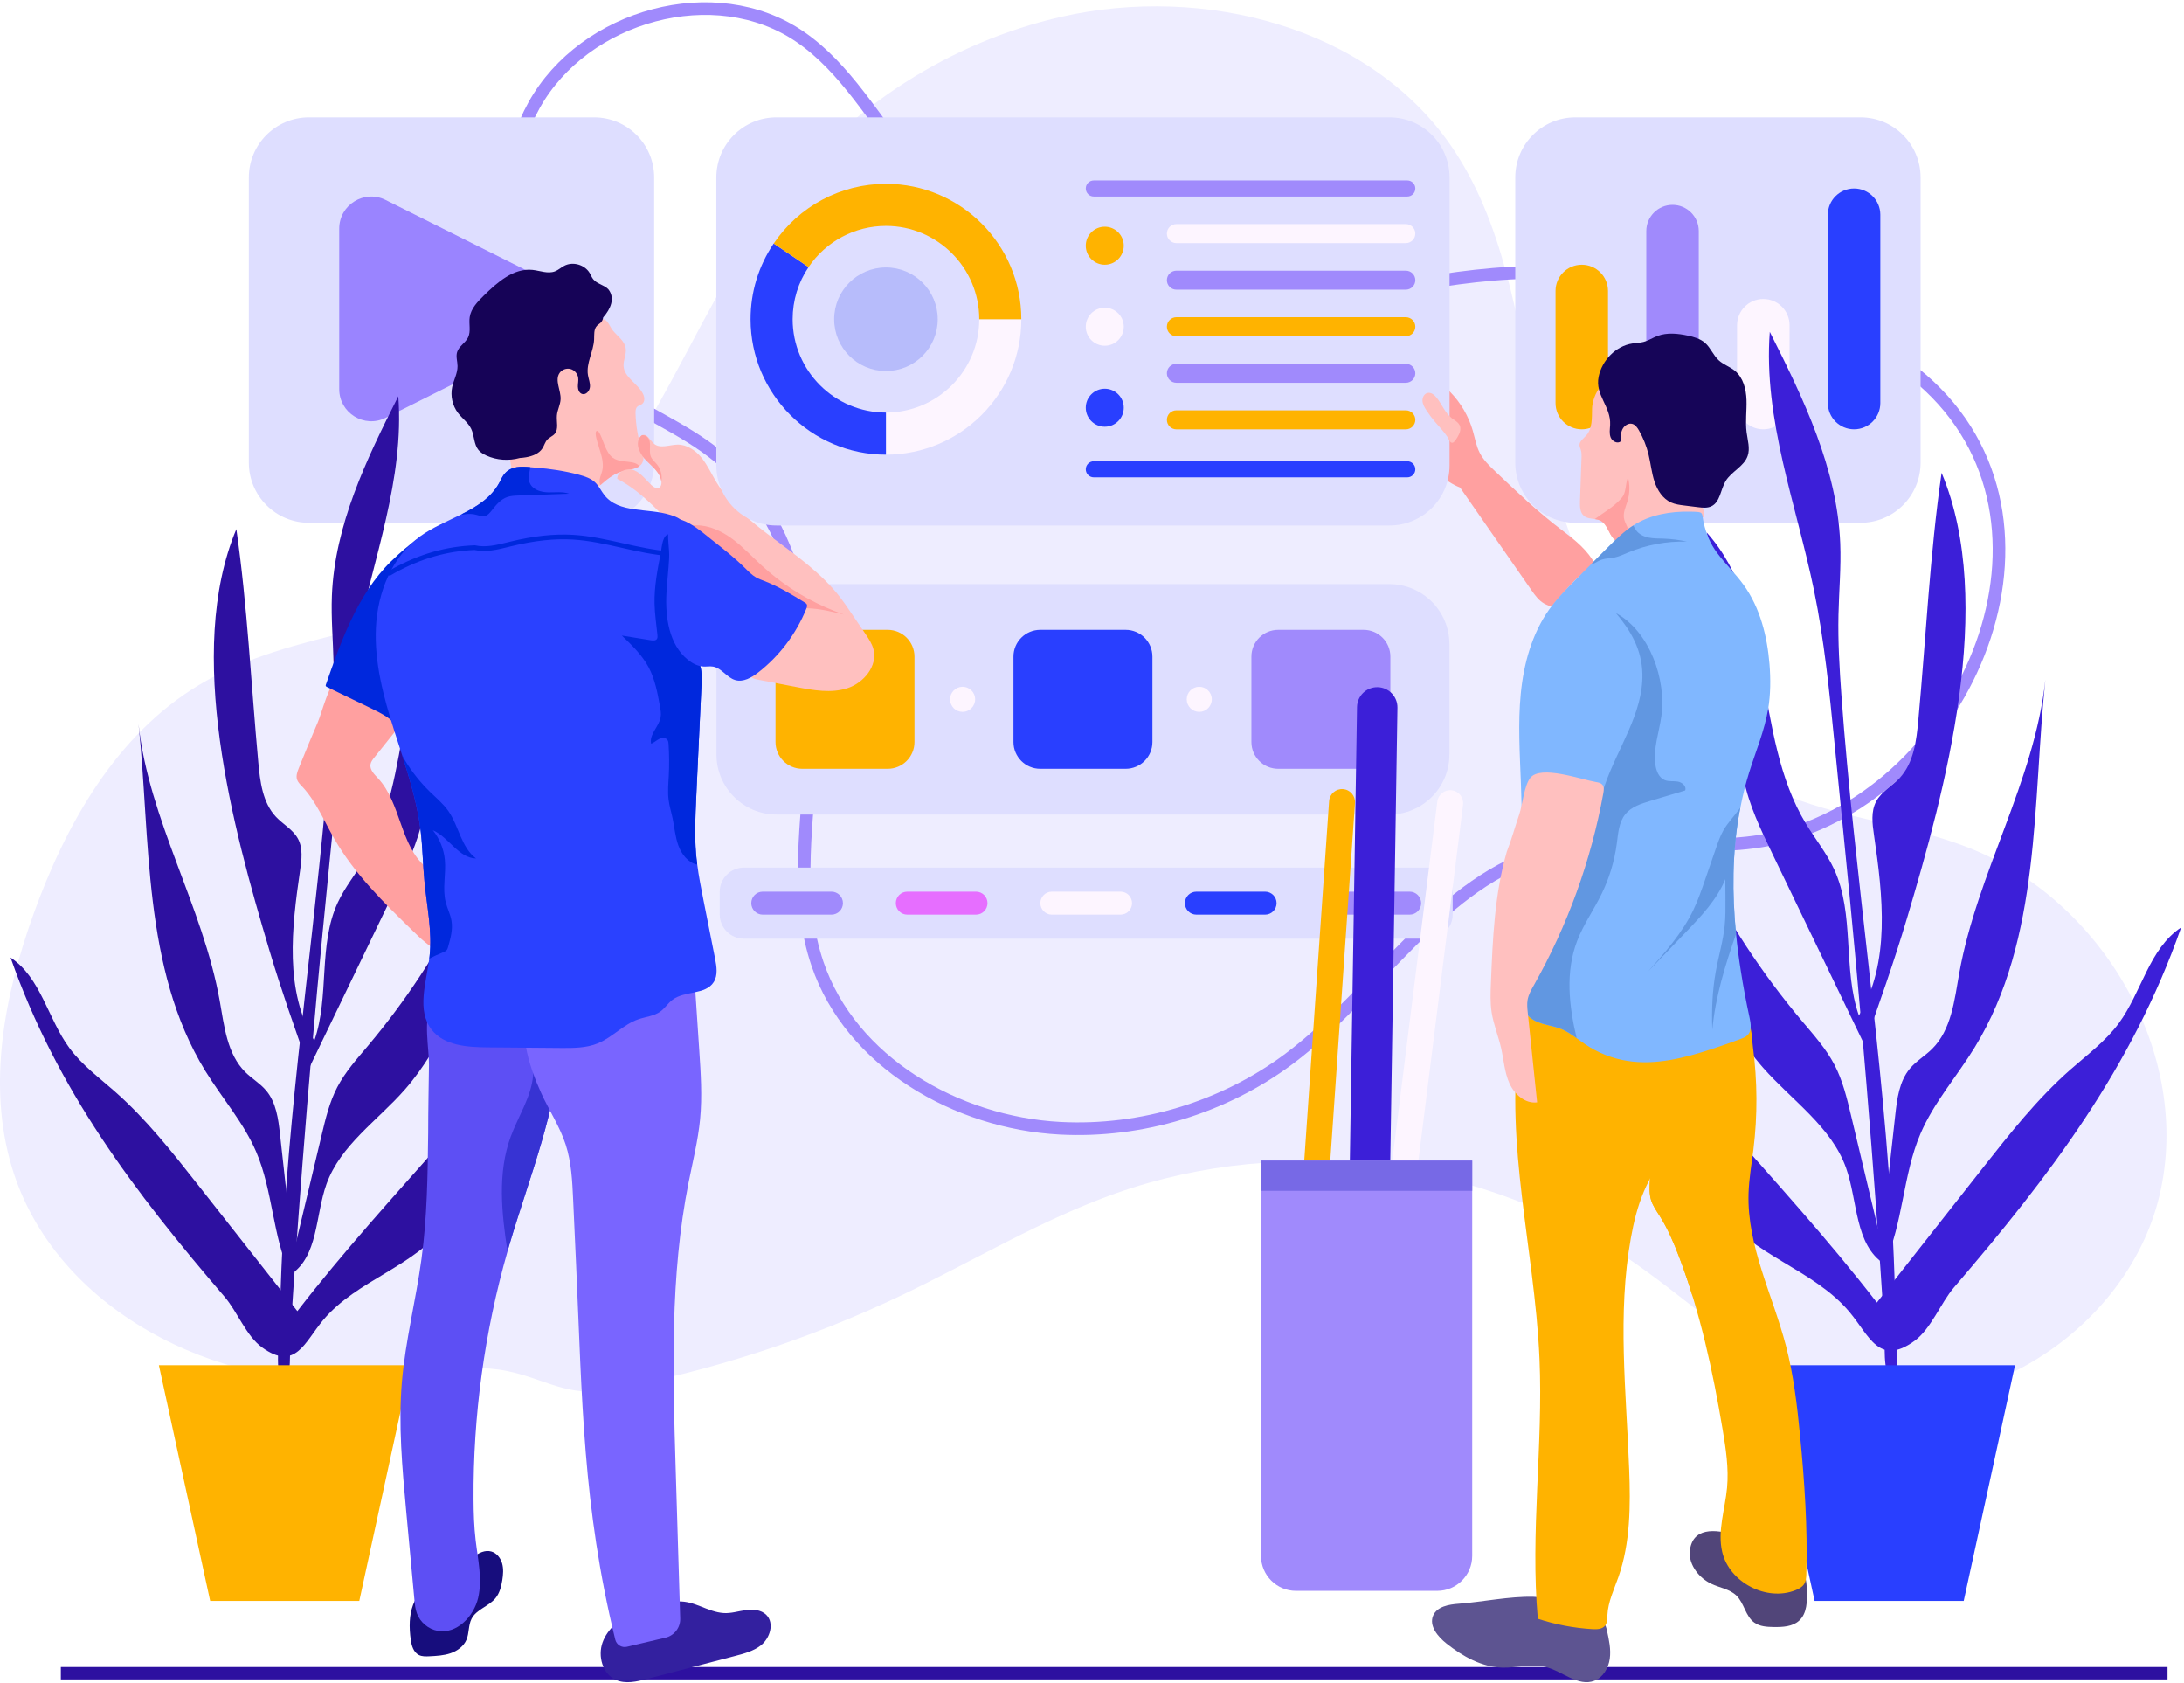<svg width="692" height="533" viewBox="0 0 692 533" fill="none" xmlns="http://www.w3.org/2000/svg">
<path d="M686.778 531.973H19.278V528.058H686.778V531.973Z" fill="#2D10A0"/>
<path d="M115.729 437.236C68.704 440.715 17.205 414.779 3.719 369.596C-4.065 343.515 1.408 315.248 10.591 289.627C20.878 260.919 36.947 232.624 63.104 216.95C92.997 199.038 131.403 200.255 161.328 182.398C203.955 156.96 216.787 101.956 246.987 62.56C268.965 33.891 301.196 13.255 336.431 5.291C381.305 -4.852 433.7 8.355 459.8 46.242C476.392 70.326 480.564 100.494 486.468 129.138C496.507 177.828 517.3 230.42 562.741 250.584C582.093 259.171 603.879 260.767 623.601 268.463C666.192 285.08 694.781 334.119 684.251 378.607C673.721 423.096 622.208 454.49 578.899 439.843C555.563 431.95 537.587 413.58 517.292 399.612C470.241 367.231 407.493 358.932 353.643 377.97C330.008 386.324 308.401 399.447 285.777 410.24C256.421 424.246 225.212 434.363 193.217 440.242C179.856 442.698 172.655 436.724 160.633 434.278C146.207 431.343 130.179 436.167 115.729 437.236Z" fill="#EEEDFF"/>
<path d="M572.776 99.51C585.068 104.163 596.526 110.255 606.421 118.106C660.818 161.276 625.75 248.412 564.802 264.936C540.781 271.448 514.618 263.16 490.585 269.63C456.352 278.843 436.86 314.159 408.46 335.379C387.792 350.82 361.634 358.752 335.87 357.39C303.058 355.655 269.608 336.412 259.018 305.308C252.288 285.536 255.272 263.99 256.77 243.156C259.318 207.743 255.228 167.56 227.906 144.884C216.272 135.228 201.608 129.904 189.544 120.788C163.494 101.104 153.357 61.851 169.226 33.315C185.096 4.78 226.593 -6.805 253.518 11.664C268.028 21.618 276.818 37.731 288.058 51.268C314.116 82.654 355.636 100.532 396.342 97.895C425.889 95.98 454.438 86.9 484.134 86.307C512.169 85.746 544.649 88.863 572.776 99.51Z" stroke="#A08AFC" stroke-width="4" stroke-linecap="round" stroke-linejoin="round"/>
<path d="M188.234 165.599H97.888C87.373 165.599 78.849 157.075 78.849 146.56V56.214C78.849 45.699 87.373 37.175 97.888 37.175H188.234C198.749 37.175 207.273 45.699 207.273 56.214V146.56C207.273 157.075 198.749 165.599 188.234 165.599Z" fill="#DEDEFF"/>
<path d="M107.482 123.268V72.425C107.482 64.874 115.428 59.964 122.182 63.34L173.025 88.761C180.51 92.505 180.51 103.188 173.025 106.932L122.182 132.353C115.428 135.73 107.482 130.818 107.482 123.268Z" fill="#9A84FF"/>
<path d="M589.498 165.599H499.151C488.637 165.599 480.113 157.075 480.113 146.56V56.214C480.113 45.699 488.637 37.175 499.151 37.175H589.498C600.013 37.175 608.537 45.699 608.537 56.214V146.56C608.537 157.075 600.013 165.599 589.498 165.599Z" fill="#DEDEFF"/>
<path d="M501.183 135.988C496.592 135.988 492.87 132.266 492.87 127.674V92.164C492.87 87.572 496.592 83.85 501.183 83.85C505.775 83.85 509.498 87.572 509.498 92.164V127.674C509.498 132.266 505.775 135.988 501.183 135.988Z" fill="#FFB300"/>
<path d="M529.945 135.988C525.353 135.988 521.63 132.266 521.63 127.674V73.21C521.63 68.618 525.353 64.895 529.945 64.895C534.535 64.895 538.258 68.618 538.258 73.21V127.674C538.258 132.266 534.535 135.988 529.945 135.988Z" fill="#A08AFC"/>
<path d="M558.705 135.988C554.113 135.988 550.39 132.266 550.39 127.674V103.019C550.39 98.427 554.113 94.704 558.705 94.704C563.297 94.704 567.02 98.427 567.02 103.019V127.674C567.02 132.266 563.297 135.988 558.705 135.988Z" fill="#FDF5FF"/>
<path d="M587.465 135.988C582.875 135.988 579.152 132.266 579.152 127.674V68.019C579.152 63.427 582.875 59.704 587.465 59.704C592.057 59.704 595.78 63.427 595.78 68.019V127.674C595.78 132.266 592.057 135.988 587.465 135.988Z" fill="#293FFF"/>
<path d="M452.607 297.339H235.718C231.479 297.339 228.043 293.903 228.043 289.665V282.502C228.043 278.262 231.479 274.826 235.718 274.826H452.607C456.846 274.826 460.282 278.262 460.282 282.502V289.665C460.282 293.903 456.846 297.339 452.607 297.339Z" fill="#DEDEFF"/>
<path d="M263.447 289.723H241.681C239.67 289.723 238.041 288.093 238.041 286.083C238.041 284.073 239.67 282.442 241.681 282.442H263.447C265.458 282.442 267.087 284.073 267.087 286.083C267.087 288.093 265.458 289.723 263.447 289.723Z" fill="#A08AFC"/>
<path d="M309.247 289.723H287.48C285.469 289.723 283.84 288.093 283.84 286.083C283.84 284.073 285.469 282.442 287.48 282.442H309.247C311.257 282.442 312.887 284.073 312.887 286.083C312.887 288.093 311.257 289.723 309.247 289.723Z" fill="#E66EFF"/>
<path d="M355.046 289.723H333.28C331.269 289.723 329.64 288.093 329.64 286.083C329.64 284.073 331.269 282.442 333.28 282.442H355.046C357.057 282.442 358.686 284.073 358.686 286.083C358.686 288.093 357.057 289.723 355.046 289.723Z" fill="#FDF5FF"/>
<path d="M400.846 289.723H379.079C377.068 289.723 375.438 288.093 375.438 286.083C375.438 284.073 377.068 282.442 379.079 282.442H400.846C402.856 282.442 404.486 284.073 404.486 286.083C404.486 288.093 402.856 289.723 400.846 289.723Z" fill="#293FFF"/>
<path d="M446.645 289.723H424.878C422.868 289.723 421.237 288.093 421.237 286.083C421.237 284.073 422.868 282.442 424.878 282.442H446.645C448.656 282.442 450.285 284.073 450.285 286.083C450.285 288.093 448.656 289.723 446.645 289.723Z" fill="#A08AFC"/>
<path d="M440.21 258.008H246.049C235.534 258.008 227.01 249.484 227.01 238.97V204.067C227.01 193.552 235.534 185.028 246.049 185.028H440.21C450.726 185.028 459.249 193.552 459.249 204.067V238.97C459.249 249.484 450.726 258.008 440.21 258.008Z" fill="#DEDEFF"/>
<path d="M281.262 243.533H254.211C249.522 243.533 245.722 239.732 245.722 235.044V207.993C245.722 203.305 249.522 199.504 254.211 199.504H281.262C285.951 199.504 289.751 203.305 289.751 207.993V235.044C289.751 239.732 285.951 243.533 281.262 243.533Z" fill="#FFB300"/>
<path d="M356.656 243.533H329.604C324.916 243.533 321.114 239.732 321.114 235.044V207.993C321.114 203.305 324.916 199.504 329.604 199.504H356.656C361.345 199.504 365.145 203.305 365.145 207.993V235.044C365.145 239.732 361.345 243.533 356.656 243.533Z" fill="#293FFF"/>
<path d="M432.049 243.533H404.998C400.309 243.533 396.509 239.732 396.509 235.044V207.993C396.509 203.305 400.309 199.504 404.998 199.504H432.049C436.738 199.504 440.538 203.305 440.538 207.993V235.044C440.538 239.732 436.738 243.533 432.049 243.533Z" fill="#A08AFC"/>
<path d="M308.973 221.519C308.973 219.324 307.194 217.546 305 217.546C302.806 217.546 301.028 219.324 301.028 221.519C301.028 223.714 302.806 225.491 305 225.491C307.194 225.491 308.973 223.714 308.973 221.519Z" fill="#FDF5FF"/>
<path d="M383.96 221.519C383.96 219.324 382.182 217.546 379.988 217.546C377.794 217.546 376.015 219.324 376.015 221.519C376.015 223.714 377.794 225.491 379.988 225.491C382.182 225.491 383.96 223.714 383.96 221.519Z" fill="#FDF5FF"/>
<path d="M3.35 303.33C12.94 309.674 15.152 322.677 21.968 331.937C25.948 337.346 31.454 341.39 36.488 345.833C46.384 354.566 54.606 364.999 62.768 375.37C73.251 388.69 83.735 402.009 94.216 415.327C123.224 377.802 158.344 345.078 184.826 305.727C182.303 328.177 161.894 343.975 152.275 364.415C148.63 372.165 146.483 380.718 141.438 387.637C131.42 401.375 113.183 405.302 102.387 418.158C96.502 425.167 93.614 434.454 83.027 426.806C78.02 423.19 75.204 415.491 71.156 410.778C42.607 377.523 18.064 345.335 3.35 303.33Z" fill="#2D10A0"/>
<path d="M65.039 339.21C70.34 347.838 77.195 355.58 81.183 364.888C86.499 377.292 86.324 391.56 91.979 403.812C100.883 398.086 99.875 385.048 103.442 375.081C107.848 362.765 119.651 354.961 128.279 345.128C134.302 338.264 138.862 330.254 143.076 322.154C157.507 294.422 168.588 263.654 165.938 232.505C157.595 268.701 140.532 302.857 116.598 331.265C113.08 335.441 109.38 339.546 106.858 344.388C104.416 349.073 103.171 354.273 101.946 359.41C98.936 372.041 95.927 384.67 92.916 397.298C91.52 384.649 90.123 372 88.727 359.349C88.186 354.452 87.516 349.24 84.347 345.464C82.45 343.202 79.82 341.681 77.723 339.601C71.948 333.876 71.048 325.046 69.622 317.04C64.26 286.98 47.131 259.705 43.89 229.344C47.746 265.461 45.08 306.732 65.039 339.21Z" fill="#2D10A0"/>
<path d="M85.282 300.796C89.062 313.48 93.482 325.962 97.901 338.435C107.077 319.4 116.254 300.364 125.429 281.327C128.901 274.126 132.405 266.83 133.997 258.995C135.153 253.3 135.271 247.456 135.651 241.658C136.897 222.667 140.981 203.991 145.053 185.399C124.363 208.407 131.426 245.807 115.445 272.303C112.686 276.879 109.262 281.071 107.013 285.916C100.755 299.394 104.482 315.611 99.589 329.642C90.102 313.847 92.417 293.934 95.086 275.703C95.578 272.342 96.03 268.712 94.427 265.715C92.87 262.8 89.719 261.152 87.45 258.75C83.186 254.234 82.399 247.551 81.83 241.366C79.571 216.868 78.391 191.938 74.89 167.61C58.527 206.696 73.851 262.446 85.282 300.796Z" fill="#2D10A0"/>
<path d="M102.215 295.433C102.966 287.644 103.739 279.857 104.512 272.072C105.306 264.072 106.102 256.072 106.895 248.072C108.402 232.9 109.914 217.696 112.982 202.761C118.26 177.066 128.175 151.686 126.196 125.529C116.104 145.502 106.046 166.349 105.159 188.709C104.878 195.814 105.536 202.92 105.688 210.028C105.86 218.086 105.382 226.144 104.796 234.184C100.863 288.18 92.156 341.738 89.448 395.834C89.061 403.542 88.796 411.257 88.686 418.976C88.609 424.361 86.822 434.641 89.743 438.97C92.669 435.648 91.66 427.945 91.931 423.725C92.334 417.422 92.752 411.121 93.186 404.82C94.022 392.652 94.915 380.489 95.863 368.33C97.757 344.013 99.876 319.712 102.215 295.433Z" fill="#2D10A0"/>
<path d="M113.842 507.113H66.593L50.341 432.457H130.096L113.842 507.113Z" fill="#FFB300"/>
<path d="M691.098 293.773C680.922 300.503 678.576 314.299 671.345 324.125C667.121 329.862 661.281 334.153 655.938 338.867C645.44 348.134 636.716 359.205 628.054 370.209L594.686 412.603C563.91 372.787 526.648 338.066 498.552 296.315C501.228 320.134 522.882 336.898 533.086 358.585C536.956 366.806 539.233 375.882 544.585 383.223C555.214 397.801 574.565 401.966 586.018 415.607C592.262 423.043 595.328 432.897 606.561 424.782C611.872 420.945 614.86 412.777 619.154 407.775C649.446 372.491 675.486 338.341 691.098 293.773Z" fill="#3C1FD8"/>
<path d="M625.645 331.842C620.02 340.995 612.748 349.21 608.516 359.086C602.876 372.246 603.063 387.384 597.063 400.384C587.616 394.31 588.684 380.476 584.9 369.9C580.225 356.834 567.701 348.551 558.548 338.12C552.157 330.838 547.32 322.34 542.847 313.746C527.536 284.322 515.78 251.675 518.591 218.626C527.443 257.031 545.547 293.27 570.941 323.411C574.673 327.842 578.599 332.198 581.276 337.335C583.865 342.307 585.188 347.822 586.488 353.275C589.68 366.675 592.873 380.075 596.067 393.475C597.549 380.052 599.031 366.631 600.513 353.208C601.087 348.012 601.797 342.482 605.159 338.478C607.173 336.078 609.963 334.462 612.187 332.256C618.315 326.182 619.269 316.814 620.784 308.318C626.472 276.424 644.645 247.484 648.085 215.271C643.993 253.592 646.823 297.38 625.645 331.842Z" fill="#3C1FD8"/>
<path d="M604.167 291.084C600.157 304.541 595.467 317.784 590.779 331.02C581.042 310.823 571.306 290.625 561.571 270.428C557.887 262.785 554.17 255.045 552.481 246.732C551.253 240.691 551.129 234.489 550.725 228.337C549.405 208.188 545.071 188.372 540.75 168.647C562.702 193.059 555.209 232.74 572.165 260.852C575.091 265.707 578.723 270.155 581.11 275.296C587.75 289.597 583.797 306.803 588.987 321.689C599.054 304.931 596.598 283.801 593.765 264.46C593.243 260.893 592.765 257.041 594.465 253.863C596.117 250.771 599.461 249.021 601.867 246.472C606.391 241.68 607.226 234.589 607.83 228.028C610.226 202.035 611.478 175.584 615.194 149.771C632.555 191.243 616.297 250.393 604.167 291.084Z" fill="#3C1FD8"/>
<path d="M586.201 285.393C585.405 277.13 584.585 268.867 583.765 260.607C582.921 252.118 582.078 243.631 581.236 235.142C579.637 219.045 578.033 202.914 574.778 187.067C569.177 159.805 558.657 132.877 560.757 105.123C571.464 126.315 582.137 148.434 583.078 172.158C583.377 179.697 582.677 187.235 582.516 194.778C582.334 203.327 582.841 211.877 583.462 220.409C587.634 277.697 596.874 334.525 599.748 391.921C600.157 400.098 600.44 408.285 600.557 416.474C600.637 422.189 602.534 433.095 599.436 437.689C596.329 434.162 597.4 425.99 597.114 421.513C596.685 414.825 596.241 408.139 595.782 401.454C594.894 388.545 593.948 375.639 592.942 362.739C590.93 336.937 588.682 311.153 586.201 285.393Z" fill="#3C1FD8"/>
<path d="M574.958 507.113H622.207L638.46 432.457H558.706L574.958 507.113Z" fill="#293FFF"/>
<path d="M442.54 389.525C440.288 389.243 438.689 387.187 438.972 384.933L455.41 253.904C455.693 251.651 457.749 250.053 460.002 250.336C462.256 250.619 463.853 252.675 463.57 254.928L447.132 385.957C446.849 388.211 444.793 389.808 442.54 389.525Z" fill="#FDF5FF"/>
<path d="M415.834 389.904C413.569 389.748 411.859 387.784 412.015 385.518L421.125 253.776C421.281 251.511 423.245 249.8 425.51 249.958C427.775 250.114 429.486 252.078 429.329 254.344L420.221 386.086C420.063 388.351 418.099 390.06 415.834 389.904Z" fill="#FFB300"/>
<path d="M433.731 391.454C430.195 391.399 427.373 388.486 427.429 384.948L429.97 223.978C430.026 220.44 432.938 217.619 436.475 217.675C440.011 217.731 442.834 220.643 442.778 224.179L440.237 385.151C440.182 388.688 437.269 391.51 433.731 391.454Z" fill="#3C1FD8"/>
<path d="M455.387 503.926H410.631C404.513 503.926 399.553 498.966 399.553 492.848V367.642H466.466V492.848C466.466 498.966 461.506 503.926 455.387 503.926Z" fill="#A08AFC"/>
<path d="M466.465 377.211H399.552V367.642H466.465V377.211Z" fill="#7769E6"/>
<path d="M130.154 519.459C130.419 521.315 131.03 523.371 132.698 524.226C133.714 524.748 134.918 524.704 136.059 524.647C138.319 524.534 140.612 524.415 142.754 523.684C144.894 522.952 146.9 521.516 147.79 519.435C148.694 517.323 148.362 514.81 149.418 512.768C150.963 509.778 154.864 508.846 156.998 506.242C158.304 504.647 158.834 502.56 159.156 500.524C159.435 498.771 159.584 496.951 159.1 495.243C158.618 493.536 157.39 491.948 155.683 491.462C153.742 490.908 151.671 491.864 150.123 493.16C148.575 494.456 147.339 496.102 145.73 497.32C143.579 498.946 140.918 499.703 138.439 500.764C130.5 504.158 128.998 511.399 130.154 519.459Z" fill="#170D7D"/>
<path d="M177.697 329.024C176.737 351.144 167.67 372.943 161.323 394.571C161.15 395.184 160.963 395.798 160.803 396.411C153.51 421.917 149.87 448.464 150.043 474.984C150.07 479.304 150.203 483.637 150.71 487.931C151.417 493.996 152.883 500.171 151.51 506.118C150.137 512.064 144.683 517.691 138.683 516.597C135.723 516.064 133.123 513.877 132.097 511.064C131.577 509.651 131.43 508.144 131.297 506.651C130.43 497.251 129.563 487.864 128.683 478.464C127.443 464.943 126.19 451.344 127.337 437.811C128.443 424.677 131.79 411.837 133.55 398.771C135.35 385.544 135.51 372.144 135.67 358.798C135.67 351.624 135.83 344.438 135.923 337.251C135.977 332.33 134.03 322.744 136.71 318.504C141.283 311.317 164.523 311.851 172.39 310.61C173.47 310.438 174.67 310.291 175.577 310.904C176.55 311.556 176.83 312.851 176.99 314.024C177.723 319.037 177.91 324.037 177.697 329.024Z" fill="#5D4FF4"/>
<path d="M177.697 329.024C176.737 351.144 167.67 372.943 161.323 394.571C161.15 395.184 160.963 395.797 160.803 396.411C158.923 384.197 157.603 371.584 161.817 360.064C164.177 353.651 168.217 347.704 168.897 340.904C169.203 337.771 168.79 334.556 169.55 331.491C171.377 324.091 174.963 325.491 177.697 329.024Z" fill="#3733D3"/>
<path d="M229.301 510.958C231.629 511.108 233.911 510.364 236.219 510.034C238.528 509.703 241.14 509.888 242.796 511.531C245.443 514.155 243.976 518.963 241.023 521.238C238.721 523.01 235.828 523.783 233.017 524.516C223.691 526.95 214.363 529.382 205.036 531.816C201.756 532.671 198.165 533.506 195.079 532.103C190.895 530.204 189.371 524.596 190.921 520.271C192.472 515.946 196.345 512.835 200.472 510.816C204.785 508.704 210.007 507.526 214.809 507.286C220.093 507.022 224.197 510.626 229.301 510.958Z" fill="#33209F"/>
<path d="M171.469 346.226C173.975 351.735 177.384 356.853 179.247 362.61C181.051 368.182 181.332 374.113 181.599 379.963C181.915 386.921 182.232 393.877 182.549 400.834C184.477 443.185 184.597 476.965 194.948 519.382C195.347 521.014 196.996 522.025 198.631 521.641L210.857 518.759C213.661 518.098 215.612 515.555 215.525 512.677L214.083 465.13C213.164 434.841 212.271 404.242 218.187 374.525C219.508 367.887 221.168 361.299 221.821 354.565C222.528 347.267 222.04 339.914 221.552 332.599L219.595 303.263C219.593 303.246 219.58 303.231 219.564 303.229C214.605 302.414 209.532 303.354 204.643 304.522C194.509 306.942 177.713 310.193 169.765 317.346C162.567 323.826 167.971 338.535 171.469 346.226Z" fill="#7965FF"/>
<path d="M203.26 142.202C203.692 143.601 204.197 145.133 203.588 146.457C203.349 146.978 203.006 147.365 202.576 147.677C201.252 148.63 199.198 148.763 197.502 149.195C194.704 149.879 192.398 151.739 190.226 153.658C190.004 153.853 189.765 154.045 189.541 154.254C187.876 151.813 184.572 151.278 181.641 150.995C175.244 150.399 168.83 150.102 162.404 150.118C162.032 148.019 161.66 145.937 161.288 143.839C161.169 143.139 161.049 142.395 161.317 141.741C161.6 141.042 162.269 140.595 162.954 140.283C165.274 139.241 168.474 139.257 169.62 136.965C169.992 136.221 170.05 135.373 170.096 134.539C170.304 130.73 170.557 126.594 173.086 123.723C173.666 123.069 174.35 122.503 174.901 121.818C175.853 120.643 176.374 119.17 177.266 117.95C178.16 116.73 179.706 115.733 181.15 116.209C181.537 116.343 181.894 116.566 182.281 116.641C183.322 116.819 184.216 115.957 184.825 115.109C186.432 112.847 187.384 110.169 187.637 107.417C187.816 105.378 187.845 102.477 190.033 101.375C192.354 100.23 193.009 103.281 194.213 104.738C195.686 106.523 197.978 107.997 198.276 110.481C198.498 112.326 197.457 114.126 197.576 115.971C197.814 119.646 202.218 121.535 203.781 124.869C204.257 125.866 204.361 127.234 203.498 127.934C203.037 128.321 202.382 128.41 201.95 128.811C201.385 129.333 201.341 130.21 201.37 130.983C201.489 134.778 202.129 138.571 203.26 142.202Z" fill="#FFC0BF"/>
<path d="M192.732 91.609C191.406 90.223 189.17 89.952 187.968 88.456C187.495 87.867 187.231 87.14 186.847 86.489C185.288 83.839 181.539 82.761 178.81 84.177C177.784 84.709 176.914 85.532 175.835 85.947C173.594 86.811 171.127 85.736 168.738 85.485C162.754 84.86 157.604 89.395 153.311 93.611C151.322 95.564 149.224 97.723 148.822 100.481C148.51 102.612 149.251 104.925 148.318 106.867C147.47 108.632 145.403 109.663 144.834 111.536C144.4 112.96 144.954 114.479 144.971 115.967C144.996 118.264 143.75 120.368 143.272 122.616C142.674 125.44 143.364 128.512 145.115 130.807C146.451 132.559 148.37 133.887 149.312 135.877C150.324 138.015 150.1 140.707 151.603 142.535C152.244 143.316 153.139 143.847 154.056 144.271C157.363 145.8 161.211 146.036 164.716 145.067C165.375 145.027 166.032 144.96 166.679 144.844C168.678 144.488 170.778 143.72 171.871 142.009C172.455 141.095 172.712 139.969 173.464 139.188C174.132 138.495 175.115 138.16 175.746 137.433C177.066 135.912 176.275 133.584 176.452 131.577C176.606 129.835 177.542 128.224 177.626 126.476C177.762 123.617 175.676 120.464 177.319 118.12C178.062 117.064 179.491 116.555 180.74 116.879C181.99 117.203 182.984 118.324 183.187 119.599C183.338 120.539 183.091 121.495 183.1 122.445C183.111 123.397 183.503 124.475 184.403 124.783C185.62 125.197 186.816 123.871 186.928 122.589C187.042 121.309 186.496 120.072 186.29 118.804C185.668 115.011 188.072 111.361 188.244 107.521C188.311 106.033 188.102 104.348 189.099 103.243C189.48 102.82 189.999 102.543 190.395 102.135C190.807 101.708 191.043 101.14 191.111 100.553C193.46 97.891 195.012 94.46 192.732 91.609Z" fill="#160357"/>
<path d="M202.576 147.677C201.252 148.629 199.198 148.764 197.502 149.194C194.705 149.88 192.398 151.738 190.226 153.658C189.958 153.137 189.913 152.482 190.004 151.888C190.152 150.994 190.538 150.177 190.777 149.298C191.58 146.189 190.122 143.109 189.318 140.149C189.17 139.613 188.084 136.31 189.333 136.488C190.033 136.593 191.386 140.7 191.7 141.398C192.309 142.722 192.964 144.106 194.14 144.969C195.94 146.309 198.425 146.04 200.626 146.532C201.37 146.696 202.174 147.082 202.576 147.677Z" fill="#FFA0A0"/>
<path d="M94.652 243.363C94.194 244.509 93.736 245.774 94.121 246.945C94.393 247.771 95.044 248.406 95.642 249.038C100.145 253.794 102.664 260.03 105.925 265.71C112.304 276.823 121.605 285.921 130.785 294.863C133.262 297.275 135.801 299.731 138.921 301.222C139.272 295.758 139.534 290.29 139.708 284.818C139.784 282.406 139.79 279.809 138.413 277.827C137.513 276.533 136.134 275.674 134.929 274.661C126.694 267.739 127.109 254.43 119.786 246.55C118.594 245.269 117.097 243.827 117.4 242.103C117.541 241.293 118.072 240.613 118.585 239.971C122.164 235.491 125.744 231.013 129.322 226.533C129.51 226.299 110.512 212.411 106.99 214.703C104.268 216.475 101.984 225.777 100.673 228.827C98.602 233.646 96.596 238.493 94.652 243.363Z" fill="#FFA0A0"/>
<path d="M123.964 177.751C118.468 183.11 114.374 189.758 111.102 196.702C108.032 203.219 105.646 210.033 103.266 216.833C103.214 216.979 103.162 217.141 103.217 217.287C103.277 217.446 103.444 217.533 103.596 217.607C108.242 219.855 112.889 222.103 117.536 224.351C121.01 226.033 124.67 227.877 126.696 231.162C127.049 231.735 127.54 232.439 128.198 232.301C128.729 232.189 128.973 231.585 129.124 231.065C130.908 224.905 131.784 218.482 131.712 212.07C131.669 208.215 131.288 204.335 131.824 200.518C132.59 195.062 135.193 190.007 136.1 184.573C136.429 182.589 138.265 169.933 136.726 169.165C134.25 167.927 125.626 176.131 123.964 177.751Z" fill="#0028DD"/>
<path d="M268.517 217.993C263.34 219.674 257.714 218.662 252.374 217.635C248.253 216.847 244.146 216.058 240.025 215.27C238.953 215.062 237.674 214.645 237.51 213.574C237.436 213.142 237.585 212.726 237.718 212.325C239.34 207.83 241.766 203.099 240.397 198.531C239.906 196.895 238.953 195.451 237.986 194.038C232.125 185.469 225.236 177.582 217.513 170.634C210.313 164.133 204.376 156.217 195.582 151.679C195.478 149.283 198.796 148.063 201.013 149.001C203.23 149.938 204.673 152.066 206.444 153.703C207.128 154.342 208.156 154.938 208.929 154.433C209.494 154.075 209.628 153.301 209.569 152.631C209.553 152.527 209.553 152.423 209.524 152.319C209.122 149.715 206.772 147.855 204.866 145.966C202.873 144.002 201.177 140.922 202.694 138.586C202.902 138.274 203.156 137.977 203.498 137.842C203.528 137.827 203.542 137.827 203.573 137.827C205.045 137.293 205.968 139.449 207.173 140.521C209.122 142.231 212.113 140.878 214.701 140.833C217.722 140.803 220.474 142.722 222.364 145.089C224.253 147.454 225.489 150.251 227.066 152.839C231.35 159.922 237.972 165.234 244.593 170.203C252.3 175.975 260.334 181.601 266.212 189.233C267.356 190.721 268.413 192.269 269.469 193.83C271.046 196.137 272.609 198.427 274.17 200.734C275.228 202.281 276.298 203.874 276.76 205.687C278.113 210.97 273.694 216.311 268.517 217.993Z" fill="#FFC0BF"/>
<path d="M209.643 151.754C209.628 151.947 209.613 152.155 209.524 152.319C209.121 149.715 206.772 147.855 204.867 145.966C202.873 144.002 201.177 140.922 202.695 138.587C202.903 138.274 203.156 137.977 203.499 137.842C203.528 137.827 203.543 137.827 203.572 137.827C204.227 137.827 204.837 138.081 205.268 138.602C206.623 140.209 205.417 142.767 206.251 144.702C206.652 145.625 207.485 146.279 208.125 147.053C209.197 148.362 209.747 150.073 209.643 151.754Z" fill="#FFA0A0"/>
<path d="M216.268 166.596C217.668 166.652 219.064 166.414 220.464 166.394C224.67 166.332 228.692 168.228 232.07 170.733C235.447 173.237 238.315 176.353 241.414 179.196C247.308 184.602 254.086 189.044 261.396 192.29C263.36 193.162 265.363 193.949 267.388 194.669C263.66 193.75 259.9 192.825 256.063 192.686C254.844 192.642 253.62 192.678 252.408 192.538C250.044 192.266 247.807 191.34 245.659 190.313C240.095 187.653 234.884 184.25 230.211 180.224C228.172 178.468 226.23 176.589 224.018 175.057C220.858 172.868 217.255 171.437 214.028 169.358C213.227 168.842 210.002 167.124 210.802 165.868C211.363 164.986 215.188 166.552 216.268 166.596Z" fill="#FFA0A0"/>
<path d="M226.139 311.094C223.549 315.186 216.973 313.773 213.105 316.674C211.661 317.745 210.695 319.366 209.251 320.408C207.228 321.881 204.595 322.061 202.244 322.878C197.527 324.501 194.045 328.592 189.433 330.497C185.744 332.013 181.607 332 177.605 331.969C169.897 331.909 162.191 331.836 154.484 331.776C148.056 331.717 140.721 331.24 136.763 326.166C132.001 320.052 135.008 311.406 136.02 303.67C136.049 303.461 136.064 303.269 136.093 303.074C137.016 295.129 135.245 287.14 134.487 279.18C133.967 273.853 133.921 268.482 133.281 263.156C132.284 254.958 129.919 247.028 127.389 239.142C126.541 236.494 125.664 233.845 124.831 231.197C121.499 220.677 118.583 209.802 119.117 198.777C119.639 187.752 124.101 176.429 133.044 169.942C137.001 167.07 141.792 165.122 146.241 162.905C151.121 160.465 155.6 157.682 158.173 152.966C158.739 151.909 159.215 150.778 160.019 149.901C162.145 147.594 165.152 147.714 168.008 147.982C168.588 148.026 169.184 148.086 169.749 148.13C174.376 148.488 178.944 149.172 183.437 150.377C185.327 150.898 187.291 151.522 188.675 152.906C189.82 154.037 190.489 155.554 191.487 156.82C196.099 162.697 205.204 160.852 212.391 163.098C212.941 163.261 213.492 163.456 214.012 163.678C214.236 163.782 214.459 163.872 214.683 163.99C215.336 164.333 215.947 164.78 216.348 165.389C216.944 166.326 216.973 167.517 216.944 168.633C216.869 170.925 216.645 173.261 216.348 175.596V175.612C216.319 175.909 216.275 176.192 216.244 176.489C215.069 185.654 213.253 194.893 217.464 202.853C218.952 205.636 221.124 208.105 221.928 211.156C222.448 213.134 222.36 215.202 222.255 217.241C221.779 227.581 221.303 237.922 220.797 248.248C220.737 249.781 220.664 251.298 220.588 252.83C220.321 258.648 220.053 264.481 220.529 270.284C220.619 271.4 220.737 272.5 220.887 273.616C221.377 277.529 222.167 281.412 222.924 285.281C224.129 291.396 225.349 297.51 226.569 303.64C227.061 306.14 227.507 308.937 226.139 311.094Z" fill="#2A41FF"/>
<path d="M123.437 182.326C123.187 182.326 122.941 182.2 122.801 181.97C122.588 181.62 122.699 181.161 123.048 180.948C123.508 180.666 123.975 180.4 124.443 180.142C132.88 175.486 141.371 173.061 150.399 172.729L150.496 172.725L150.592 172.746C153.88 173.493 157.375 172.632 160.753 171.797L161.727 171.557C169.123 169.756 175.632 169.056 181.632 169.417C186.951 169.736 192.217 170.921 197.311 172.066C202.235 173.174 207.327 174.32 212.407 174.66C212.816 174.688 213.127 175.042 213.099 175.453C213.071 175.864 212.733 176.166 212.305 176.145C207.112 175.797 201.963 174.638 196.984 173.518C191.948 172.385 186.741 171.214 181.544 170.902C175.695 170.553 169.328 171.237 162.077 173.002L161.111 173.241C157.596 174.112 153.961 175.01 150.357 174.218C141.604 174.557 133.36 176.921 125.16 181.446C124.712 181.693 124.265 181.949 123.825 182.217C123.704 182.292 123.569 182.326 123.437 182.326Z" fill="#0028DD"/>
<path d="M180.302 156.381C174.961 156.576 169.619 156.769 164.278 156.962C163.043 157.006 161.807 157.05 160.663 157.468C158.654 158.182 157.211 159.893 155.902 161.574C155.246 162.422 154.489 163.345 153.431 163.522C152.629 163.657 151.825 163.314 151.037 163.106C149.771 162.749 148.433 162.689 147.138 162.928C146.87 162.988 146.573 163.048 146.305 162.942C146.29 162.928 146.261 162.928 146.246 162.898C151.126 160.458 155.605 157.676 158.178 152.96C158.743 151.904 159.219 150.772 160.023 149.894C162.15 147.588 165.155 147.708 168.013 147.974C167.834 149.776 166.971 151.561 168.073 153.421C169.173 155.31 171.613 155.92 173.801 155.965C175.987 156.009 178.234 155.666 180.302 156.381Z" fill="#0028DD"/>
<path d="M220.588 252.831C220.32 258.648 220.054 264.48 220.53 270.283C220.618 271.399 220.738 272.499 220.886 273.615C220.856 273.705 220.827 273.795 220.782 273.884C217.94 273.168 215.931 270.565 214.935 267.813C213.938 265.076 213.715 262.1 213.119 259.243C212.703 257.249 212.078 255.3 211.839 253.276C211.528 250.807 211.766 248.307 211.899 245.823C212.078 242.475 212.048 239.112 211.839 235.765C211.811 235.275 211.766 234.753 211.468 234.365C210.903 233.577 209.683 233.652 208.804 234.099C207.942 234.529 207.227 235.259 206.306 235.572C205.65 232.611 208.804 230.185 209.326 227.209C209.519 226.049 209.311 224.859 209.102 223.699C208.328 219.472 207.54 215.188 205.532 211.393C203.463 207.496 200.22 204.371 197.035 201.321C200.1 201.812 203.166 202.317 206.231 202.808C206.915 202.913 207.763 202.972 208.15 202.392C208.388 202.035 208.343 201.588 208.314 201.172C207.972 197.855 207.466 194.521 207.391 191.173C207.287 185.744 208.343 180.357 209.386 175.016C209.742 173.231 209.831 169.153 212.316 169.153C215.098 169.153 215.336 172.948 215.827 174.867C215.962 175.403 216.11 175.953 216.244 176.489C215.068 185.655 213.254 194.893 217.464 202.853C218.951 205.636 221.124 208.105 221.927 211.156C222.448 213.135 222.359 215.203 222.255 217.241C221.779 227.581 221.303 237.921 220.796 248.248C220.738 249.78 220.663 251.299 220.588 252.831Z" fill="#0028DD"/>
<path d="M225.378 170.87C229.037 173.744 232.704 176.625 236.017 179.893C237.126 180.986 238.213 182.138 239.566 182.912C240.41 183.394 241.336 183.716 242.242 184.068C246.709 185.801 250.825 188.31 254.914 190.808C255.202 190.982 255.506 191.176 255.644 191.484C255.824 191.886 255.665 192.353 255.501 192.764C252.321 200.69 247.006 207.749 240.268 212.997C238.158 214.64 235.514 216.177 232.95 215.422C230.301 214.642 228.669 211.634 225.948 211.161C224.96 210.989 223.945 211.184 222.944 211.137C221.1 211.052 219.378 210.148 217.942 208.988C211.977 204.161 210.756 195.561 211.164 187.898C211.361 184.204 211.829 180.528 212.018 176.833C212.182 173.653 211.256 169.91 211.946 166.829C213.385 160.408 222.834 168.872 225.378 170.87Z" fill="#2A41FF"/>
<path d="M143.057 291.708C143.518 294.416 142.759 297.182 142.015 299.832C141.911 300.234 141.793 300.634 141.539 300.948C141.226 301.32 140.735 301.513 140.275 301.706C138.817 302.288 137.403 302.957 136.019 303.67C136.049 303.461 136.063 303.269 136.094 303.074C137.017 295.129 135.246 287.14 134.487 279.18C133.966 273.853 133.921 268.482 133.282 263.156C132.285 254.958 129.919 247.028 127.39 239.142C127.762 239.842 128.089 240.512 128.387 240.986C130.545 244.528 133.163 247.817 136.123 250.717C138.191 252.726 140.438 254.586 142.09 256.937C145.422 261.742 146.137 268.468 150.838 271.934C145.289 271.816 142.238 265.209 137.135 262.977C139.278 265.641 140.617 268.913 140.945 272.306C141.39 276.8 140.111 281.412 141.226 285.786C141.733 287.794 142.73 289.67 143.057 291.708Z" fill="#0028DD"/>
<path d="M535.424 491.285C535.18 493.534 536.022 495.803 537.352 497.635C538.604 499.361 540.292 500.765 542.216 501.685C544.888 502.961 548.077 503.367 550.194 505.437C552.661 507.85 553.056 511.979 555.864 513.983C557.61 515.231 559.896 515.353 562.041 515.381C564.858 515.419 567.953 515.271 570.044 513.379C572.573 511.086 572.63 507.199 572.501 503.785C572.412 501.466 572.258 498.967 570.789 497.169C570.098 496.323 569.17 495.71 568.245 495.13C562.806 491.719 537.009 476.641 535.424 491.285Z" fill="#514579"/>
<path d="M555.57 364.134C554.995 368.778 554.164 373.403 554.026 378.08C553.53 394.722 561.69 410.228 565.888 426.339C568.303 435.6 569.414 445.144 570.342 454.667C571.762 469.25 572.766 483.9 572.34 498.547C572.31 499.651 572.252 500.812 571.667 501.75C571.07 502.708 570.014 503.275 568.967 503.698C559.751 507.404 547.938 501.266 545.679 491.592C544.124 484.94 546.586 478.092 547.216 471.291C547.79 465.131 546.847 458.939 545.819 452.836C542.69 434.264 538.716 415.744 532.031 398.136C530.32 393.635 528.426 389.176 525.851 385.107C524.824 383.488 523.679 381.9 523.12 380.066C522.542 378.162 522.635 376.127 522.735 374.14C523.414 360.616 524.092 347.095 524.77 333.571C524.948 330.012 525.256 326.135 527.683 323.526C530.49 320.507 535.144 320.247 539.252 320.603C542.631 320.895 548.447 319.834 551.552 321.152C555.235 322.716 554.962 328.248 555.418 331.69C556.843 342.439 556.9 353.371 555.57 364.134Z" fill="#FFB300"/>
<path d="M537.462 402.994C536.911 405.523 536.524 408.082 536.316 410.671C535.036 406.49 533.638 402.355 532.075 398.262C530.364 393.754 528.475 389.291 525.9 385.23C524.875 383.607 523.728 382.015 523.163 380.186C522.583 378.281 522.687 376.243 522.775 374.263C523.208 365.679 523.639 357.109 524.071 348.523C534.084 342.633 533.43 363.73 532.596 370.113C532.104 373.862 531.258 377.775 532.522 381.331C533.816 384.931 537.103 387.579 538.294 391.225C539.544 395.019 538.31 399.111 537.462 402.994Z" fill="#FFB300"/>
<path d="M462.229 508.006C459.086 508.229 455.333 508.862 454.093 511.758C452.707 514.999 455.551 518.421 458.313 520.609C463.455 524.685 469.517 528.087 476.075 528.249C480.649 528.362 485.307 526.897 489.741 528.03C495.069 529.391 500.07 534.385 505.197 532.391C507.97 531.311 509.653 528.354 510.059 525.406C510.466 522.457 509.821 519.475 509.179 516.569C508.998 515.753 508.802 514.901 508.267 514.258C507.705 513.583 506.854 513.235 506.037 512.913C499.885 510.477 492.545 505.974 485.809 505.811C478.21 505.631 469.867 507.419 462.229 508.006Z" fill="#5D5491"/>
<path d="M487.788 430.439C488.982 457.871 484.822 485.411 487.252 512.762C492.846 514.598 498.678 515.707 504.556 516.054C505.988 516.137 507.646 516.082 508.551 514.969C509.298 514.053 509.254 512.755 509.31 511.575C509.507 507.407 511.396 503.539 512.779 499.602C516.6 488.731 516.64 476.93 516.204 465.415C515.275 440.93 512.406 416.194 516.754 392.079C517.654 387.081 518.871 382.114 520.856 377.438C522.77 372.929 525.372 368.751 527.59 364.383C531.362 356.947 534.008 348.941 535.415 340.722C535.723 338.917 535.964 337.017 535.352 335.291C534.538 332.995 532.392 331.474 530.324 330.187C520.411 324.01 509.474 319.645 498.376 315.993C495.454 315.03 492.359 314.105 489.342 314.718C482.567 316.093 481.963 324.563 481.247 329.993C480.182 338.07 479.947 346.235 480.212 354.37C480.746 370.755 483.284 386.982 485.296 403.229C486.415 412.269 487.394 421.335 487.788 430.439Z" fill="#FFB300"/>
<path d="M539.734 163.869C531.67 162.694 523.218 164.48 516.27 168.734C515.243 169.344 514.247 170.029 513.294 170.758C512.967 171.01 512.61 171.278 512.207 171.249C511.851 171.22 511.554 170.981 511.316 170.713C509.663 168.942 509.262 166.041 507.12 164.94C506.57 164.657 505.959 164.524 505.334 164.434C504.099 164.241 502.819 164.197 501.882 163.422C500.618 162.366 500.574 160.477 500.618 158.825C500.782 154.286 500.944 149.734 501.095 145.197C501.139 144.258 501.152 143.308 500.871 142.429C500.722 141.982 500.514 141.566 500.47 141.105C500.379 139.796 501.719 138.918 502.596 137.936C504.575 135.749 504.382 132.461 504.442 129.514C504.516 125.185 508.519 117.373 513.323 122.834C514.484 124.158 515.243 125.84 516.612 126.941C517.743 127.848 519.186 128.28 520.331 129.157C522.266 130.63 523.054 133.145 523.724 135.481C525.836 143.054 528.068 151.282 534.318 156.042C535.687 157.085 537.219 157.918 538.379 159.168C539.555 160.417 540.328 162.248 539.734 163.869Z" fill="#FFC0BF"/>
<path d="M517.219 108.8C518.394 108.624 519.597 108.608 520.747 108.305C522.303 107.893 523.678 106.975 525.187 106.411C528.23 105.271 531.622 105.628 534.799 106.308C536.753 106.727 538.757 107.3 540.257 108.62C542.014 110.168 542.854 112.545 544.581 114.127C546.087 115.509 548.138 116.16 549.717 117.463C552.347 119.636 553.262 123.281 553.378 126.692C553.494 130.104 552.969 133.537 553.407 136.921C553.731 139.432 554.573 142.031 553.743 144.421C552.573 147.797 548.587 149.343 546.754 152.408C545.145 155.099 545.058 159.053 542.222 160.389C540.937 160.995 539.438 160.833 538.027 160.66C536.57 160.479 535.113 160.299 533.654 160.119C532.242 159.943 530.805 159.761 529.505 159.183C526.842 157.997 525.134 155.305 524.221 152.539C523.307 149.771 523.039 146.835 522.351 144.003C521.699 141.32 520.669 138.728 519.298 136.331C518.802 135.465 518.182 134.56 517.223 134.279C515.974 133.913 514.637 134.819 514.065 135.988C513.493 137.157 513.497 138.513 513.511 139.815C512.498 140.664 510.841 139.8 510.345 138.575C509.85 137.349 510.101 135.969 510.171 134.649C510.483 128.713 505.318 125.189 506.529 119.329C507.597 114.164 511.921 109.597 517.219 108.8Z" fill="#160558"/>
<path d="M505.567 178.992C499.955 181.128 492.13 191.925 491.63 192.012C491.095 192.105 489.838 191.492 489.36 191.236C487.576 190.276 486.354 188.552 485.196 186.889L462.626 154.44C457.754 152.521 453.435 148.38 450.971 143.759C449.927 141.8 449.019 139.52 447.02 138.555C446.364 138.237 445.619 138.083 445.048 137.628C444.323 137.049 444.023 136.103 443.759 135.213C442.948 132.48 442.166 129.413 443.487 126.888C444.807 124.371 447.758 123.267 450.454 122.371C452.174 121.799 454.011 121.221 455.768 121.669C457.208 122.036 458.391 123.047 459.434 124.105C462.807 127.529 465.311 131.801 466.651 136.417C467.34 138.796 467.738 141.291 468.875 143.491C470.05 145.761 471.938 147.569 473.791 149.331C480.571 155.78 487.37 162.244 494.834 167.887C499.172 171.167 503.014 174.191 505.567 178.992Z" fill="#FFA0A0"/>
<path d="M551.085 257.633C548.869 270.147 548.795 283.031 550.073 295.841C550.447 299.711 550.952 303.579 551.561 307.432C552.335 312.46 553.288 317.444 554.359 322.384C554.761 324.273 555.104 326.505 553.749 327.875C553.168 328.485 552.351 328.797 551.561 329.095C548.571 330.211 545.552 331.268 542.516 332.264C533.812 335.12 524.603 337.5 515.556 336.044C510.825 335.299 506.272 333.499 502.315 330.821C501.377 330.196 500.484 329.511 499.561 328.857C498.029 327.741 496.481 326.669 494.725 325.955C491.647 324.705 488.075 324.631 485.352 322.727C482.481 320.733 481.349 317.4 481.008 313.8C480.784 311.568 480.859 309.247 480.993 307.075C482.213 287.464 482.645 267.811 481.9 248.185C481.557 238.708 480.933 229.185 481.856 219.737C482.779 210.291 485.368 200.797 490.857 193.06C493.447 189.431 496.615 186.247 499.771 183.092C501.287 181.575 502.805 180.057 504.323 178.539C506.063 176.799 507.804 175.057 509.545 173.317C512.029 170.832 514.529 168.318 517.491 166.459C517.504 166.443 517.535 166.428 517.551 166.413C522.876 163.021 529.319 161.935 535.553 162.07C540.151 162.159 539.049 162.217 539.808 165.58C540.641 169.196 541.905 172.231 544.137 175.222C546.741 178.718 549.925 181.753 552.469 185.279C557.692 192.525 559.939 201.512 560.668 210.409C561.04 215.111 561.024 219.872 560.251 224.514C559.091 231.492 556.279 238.054 554.18 244.808C553.051 248.439 552.157 252.099 551.444 255.803C551.309 256.413 551.189 257.023 551.085 257.633Z" fill="#80B7FF"/>
<path d="M516.27 168.734C515.242 169.345 514.246 170.029 513.294 170.758C512.966 171.012 512.61 171.278 512.207 171.249C511.851 171.22 511.554 170.981 511.315 170.713C509.663 168.942 509.262 166.041 507.121 164.94C506.57 164.657 505.959 164.524 505.334 164.434C505.394 164.374 505.454 164.316 505.527 164.27C507.998 162.441 510.467 161.057 512.714 158.885C513.294 158.334 513.874 157.769 514.291 157.069C515.302 155.314 515.021 153.068 515.838 151.208C516.465 153.692 516.405 156.341 515.659 158.796C515.138 160.521 514.277 162.262 514.543 164.062C514.782 165.684 515.958 167.172 516.27 168.734Z" fill="#FFA0A0"/>
<path d="M534.511 171.561C528.112 171.368 521.671 172.573 515.763 175.059C514.41 175.623 513.071 176.263 511.628 176.576C510.259 176.859 508.83 176.828 507.522 177.26C506.778 177.513 506.094 177.9 505.408 178.301C504.963 178.555 504.604 178.628 504.322 178.539C506.063 176.799 507.804 175.059 509.544 173.317C512.03 170.832 514.53 168.317 517.49 166.459C517.803 166.949 518.07 167.471 518.382 167.931C519.275 169.225 520.808 169.955 522.355 170.283C523.887 170.595 525.48 170.564 527.056 170.609C529.571 170.699 532.071 171.011 534.511 171.561Z" fill="#6197E1"/>
<path d="M551.085 257.633C548.869 270.147 548.795 283.031 550.073 295.841C546.621 305.751 543.512 315.764 542.545 326.179C542.308 320.004 542.545 313.815 543.647 307.744C544.524 302.864 545.983 298.073 546.473 293.149C546.756 290.396 546.725 287.628 546.712 284.861C546.696 282.733 546.681 280.605 546.668 278.493C544.019 284.936 539.093 290.143 534.259 295.172C530.256 299.352 526.239 303.533 522.221 307.715C527.577 301.704 532.993 295.573 536.504 288.328C538.007 285.204 539.139 281.915 540.269 278.641C541.415 275.339 542.545 272.036 543.691 268.732C544.376 266.753 545.06 264.76 546.101 262.945C547.501 260.535 549.479 258.525 551.115 256.264C551.22 256.116 551.339 255.967 551.444 255.803C551.309 256.413 551.189 257.023 551.085 257.633Z" fill="#6197E1"/>
<path d="M533.946 250.387C530.255 251.489 526.582 252.59 522.906 253.691C519.99 254.554 516.895 255.55 514.99 257.901C512.922 260.461 512.714 263.971 512.283 267.215C511.538 272.809 509.887 278.27 507.387 283.329C504.947 288.283 501.719 292.851 499.741 297.999C495.961 307.805 497.091 318.457 499.562 328.858C498.03 327.742 496.481 326.67 494.726 325.955C491.646 324.705 488.075 324.631 485.353 322.727C482.481 320.734 481.35 317.401 481.009 313.801C481.693 309.619 483.819 305.557 485.933 301.807C492.955 289.339 500.454 276.946 504.473 263.213C505.855 258.482 506.822 253.617 508.415 248.93C512.475 237.011 520.689 226.002 520.391 213.415C520.213 205.841 516.775 199.815 512.015 194.206C522.727 200.009 528.038 215.334 526.402 226.879C525.674 232.057 523.753 237.19 524.529 242.354C524.81 244.287 525.674 246.386 527.503 247.114C528.783 247.635 530.255 247.337 531.625 247.575C533.009 247.814 534.451 249.093 533.946 250.387Z" fill="#6197E1"/>
<path d="M477.425 269.801C473.549 283.249 472.96 297.393 472.397 311.379C472.273 314.472 472.149 317.589 472.621 320.649C473.224 324.543 474.77 328.224 475.641 332.065C476.482 335.779 476.702 339.68 478.261 343.155C479.818 346.628 483.262 349.681 487.037 349.188L484.068 320.716C483.929 319.38 483.79 318.021 484.025 316.699C484.321 315.035 485.185 313.537 486.016 312.065C496.672 293.211 504.142 272.561 508.018 251.255C508.188 250.319 508.313 249.235 507.678 248.527C507.206 248 506.453 247.853 505.757 247.735C500.938 246.917 488.121 242.243 484.856 246.421C482.904 248.917 482.428 254.905 481.358 258.02C480.025 261.904 478.924 265.988 477.425 269.801Z" fill="#FFC0BF"/>
<path d="M440.252 166.458H246.007C235.493 166.458 226.969 157.934 226.969 147.42V56.213C226.969 45.7 235.493 37.176 246.007 37.176H440.252C450.767 37.176 459.291 45.7 459.291 56.213V147.42C459.291 157.934 450.767 166.458 440.252 166.458Z" fill="#DEDEFF"/>
<path d="M454.708 133.665C453.69 132.467 452.752 131.203 451.898 129.885C451.321 128.991 450.769 128.026 450.712 126.965C450.654 125.903 451.249 124.734 452.282 124.481C453.398 124.207 454.47 125.054 455.189 125.949C456.881 128.054 457.836 130.789 459.968 132.445C460.881 133.154 462.029 133.693 462.504 134.746C462.989 135.826 462.593 137.102 461.997 138.125C461.706 138.622 460.87 140.162 460.228 140.242C459.365 140.347 459.052 139.065 458.649 138.442C457.524 136.705 456.042 135.235 454.708 133.665Z" fill="#FFC0BF"/>
<path d="M280.712 144.019V130.686C297.012 130.686 310.273 117.424 310.273 101.124H323.606C323.606 124.776 304.365 144.019 280.712 144.019Z" fill="#FDF5FF"/>
<path d="M280.712 144.019C257.06 144.019 237.817 124.776 237.817 101.124C237.817 92.528 240.35 84.234 245.146 77.136L256.194 84.6C252.894 89.486 251.15 95.199 251.15 101.124C251.15 117.424 264.412 130.686 280.712 130.686V144.019Z" fill="#293FFF"/>
<path d="M323.607 101.124H310.274C310.274 84.822 297.012 71.561 280.712 71.561C270.876 71.561 261.711 76.436 256.195 84.598L245.146 77.136C253.144 65.297 266.44 58.228 280.712 58.228C304.364 58.228 323.607 77.472 323.607 101.124Z" fill="#FFB300"/>
<path d="M356.067 77.831C356.067 74.507 353.372 71.813 350.047 71.813C346.723 71.813 344.028 74.507 344.028 77.831C344.028 81.155 346.723 83.85 350.047 83.85C353.372 83.85 356.067 81.155 356.067 77.831Z" fill="#FFB300"/>
<path d="M356.067 103.492C356.067 100.168 353.372 97.473 350.047 97.473C346.723 97.473 344.028 100.168 344.028 103.492C344.028 106.816 346.723 109.51 350.047 109.51C353.372 109.51 356.067 106.816 356.067 103.492Z" fill="#FDF5FF"/>
<path d="M356.067 129.152C356.067 125.828 353.372 123.133 350.047 123.133C346.723 123.133 344.028 125.828 344.028 129.152C344.028 132.476 346.723 135.17 350.047 135.17C353.372 135.17 356.067 132.476 356.067 129.152Z" fill="#293FFF"/>
<path d="M445.434 77.003H372.74C371.076 77.003 369.73 75.655 369.73 73.994C369.73 72.333 371.076 70.985 372.74 70.985H445.434C447.096 70.985 448.444 72.333 448.444 73.994C448.444 75.655 447.096 77.003 445.434 77.003Z" fill="#FDF5FF"/>
<path d="M445.434 91.752H372.74C371.076 91.752 369.73 90.405 369.73 88.743C369.73 87.081 371.076 85.733 372.74 85.733H445.434C447.096 85.733 448.444 87.081 448.444 88.743C448.444 90.405 447.096 91.752 445.434 91.752Z" fill="#A08AFC"/>
<path d="M445.434 106.501H372.74C371.076 106.501 369.73 105.154 369.73 103.491C369.73 101.83 371.076 100.482 372.74 100.482H445.434C447.096 100.482 448.444 101.83 448.444 103.491C448.444 105.154 447.096 106.501 445.434 106.501Z" fill="#FFB300"/>
<path d="M445.434 121.249H372.74C371.076 121.249 369.73 119.903 369.73 118.24C369.73 116.579 371.076 115.231 372.74 115.231H445.434C447.096 115.231 448.444 116.579 448.444 118.24C448.444 119.903 447.096 121.249 445.434 121.249Z" fill="#A08AFC"/>
<path d="M445.434 135.999H372.74C371.076 135.999 369.73 134.651 369.73 132.989C369.73 131.327 371.076 129.98 372.74 129.98H445.434C447.096 129.98 448.444 131.327 448.444 132.989C448.444 134.651 447.096 135.999 445.434 135.999Z" fill="#FFB300"/>
<path d="M445.894 151.208H346.579C345.171 151.208 344.029 150.066 344.029 148.657C344.029 147.249 345.171 146.108 346.579 146.108H445.894C447.302 146.108 448.443 147.249 448.443 148.657C448.443 150.066 447.302 151.208 445.894 151.208Z" fill="#293FFF"/>
<path d="M445.894 62.255H346.579C345.171 62.255 344.029 61.113 344.029 59.704C344.029 58.296 345.171 57.155 346.579 57.155H445.894C447.302 57.155 448.443 58.296 448.443 59.704C448.443 61.113 447.302 62.255 445.894 62.255Z" fill="#A08AFC"/>
<path d="M297.119 101.124C297.119 92.062 289.774 84.716 280.711 84.716C271.65 84.716 264.304 92.062 264.304 101.124C264.304 110.185 271.65 117.532 280.711 117.532C289.774 117.532 297.119 110.185 297.119 101.124Z" fill="#B7BCFB"/>
</svg>
